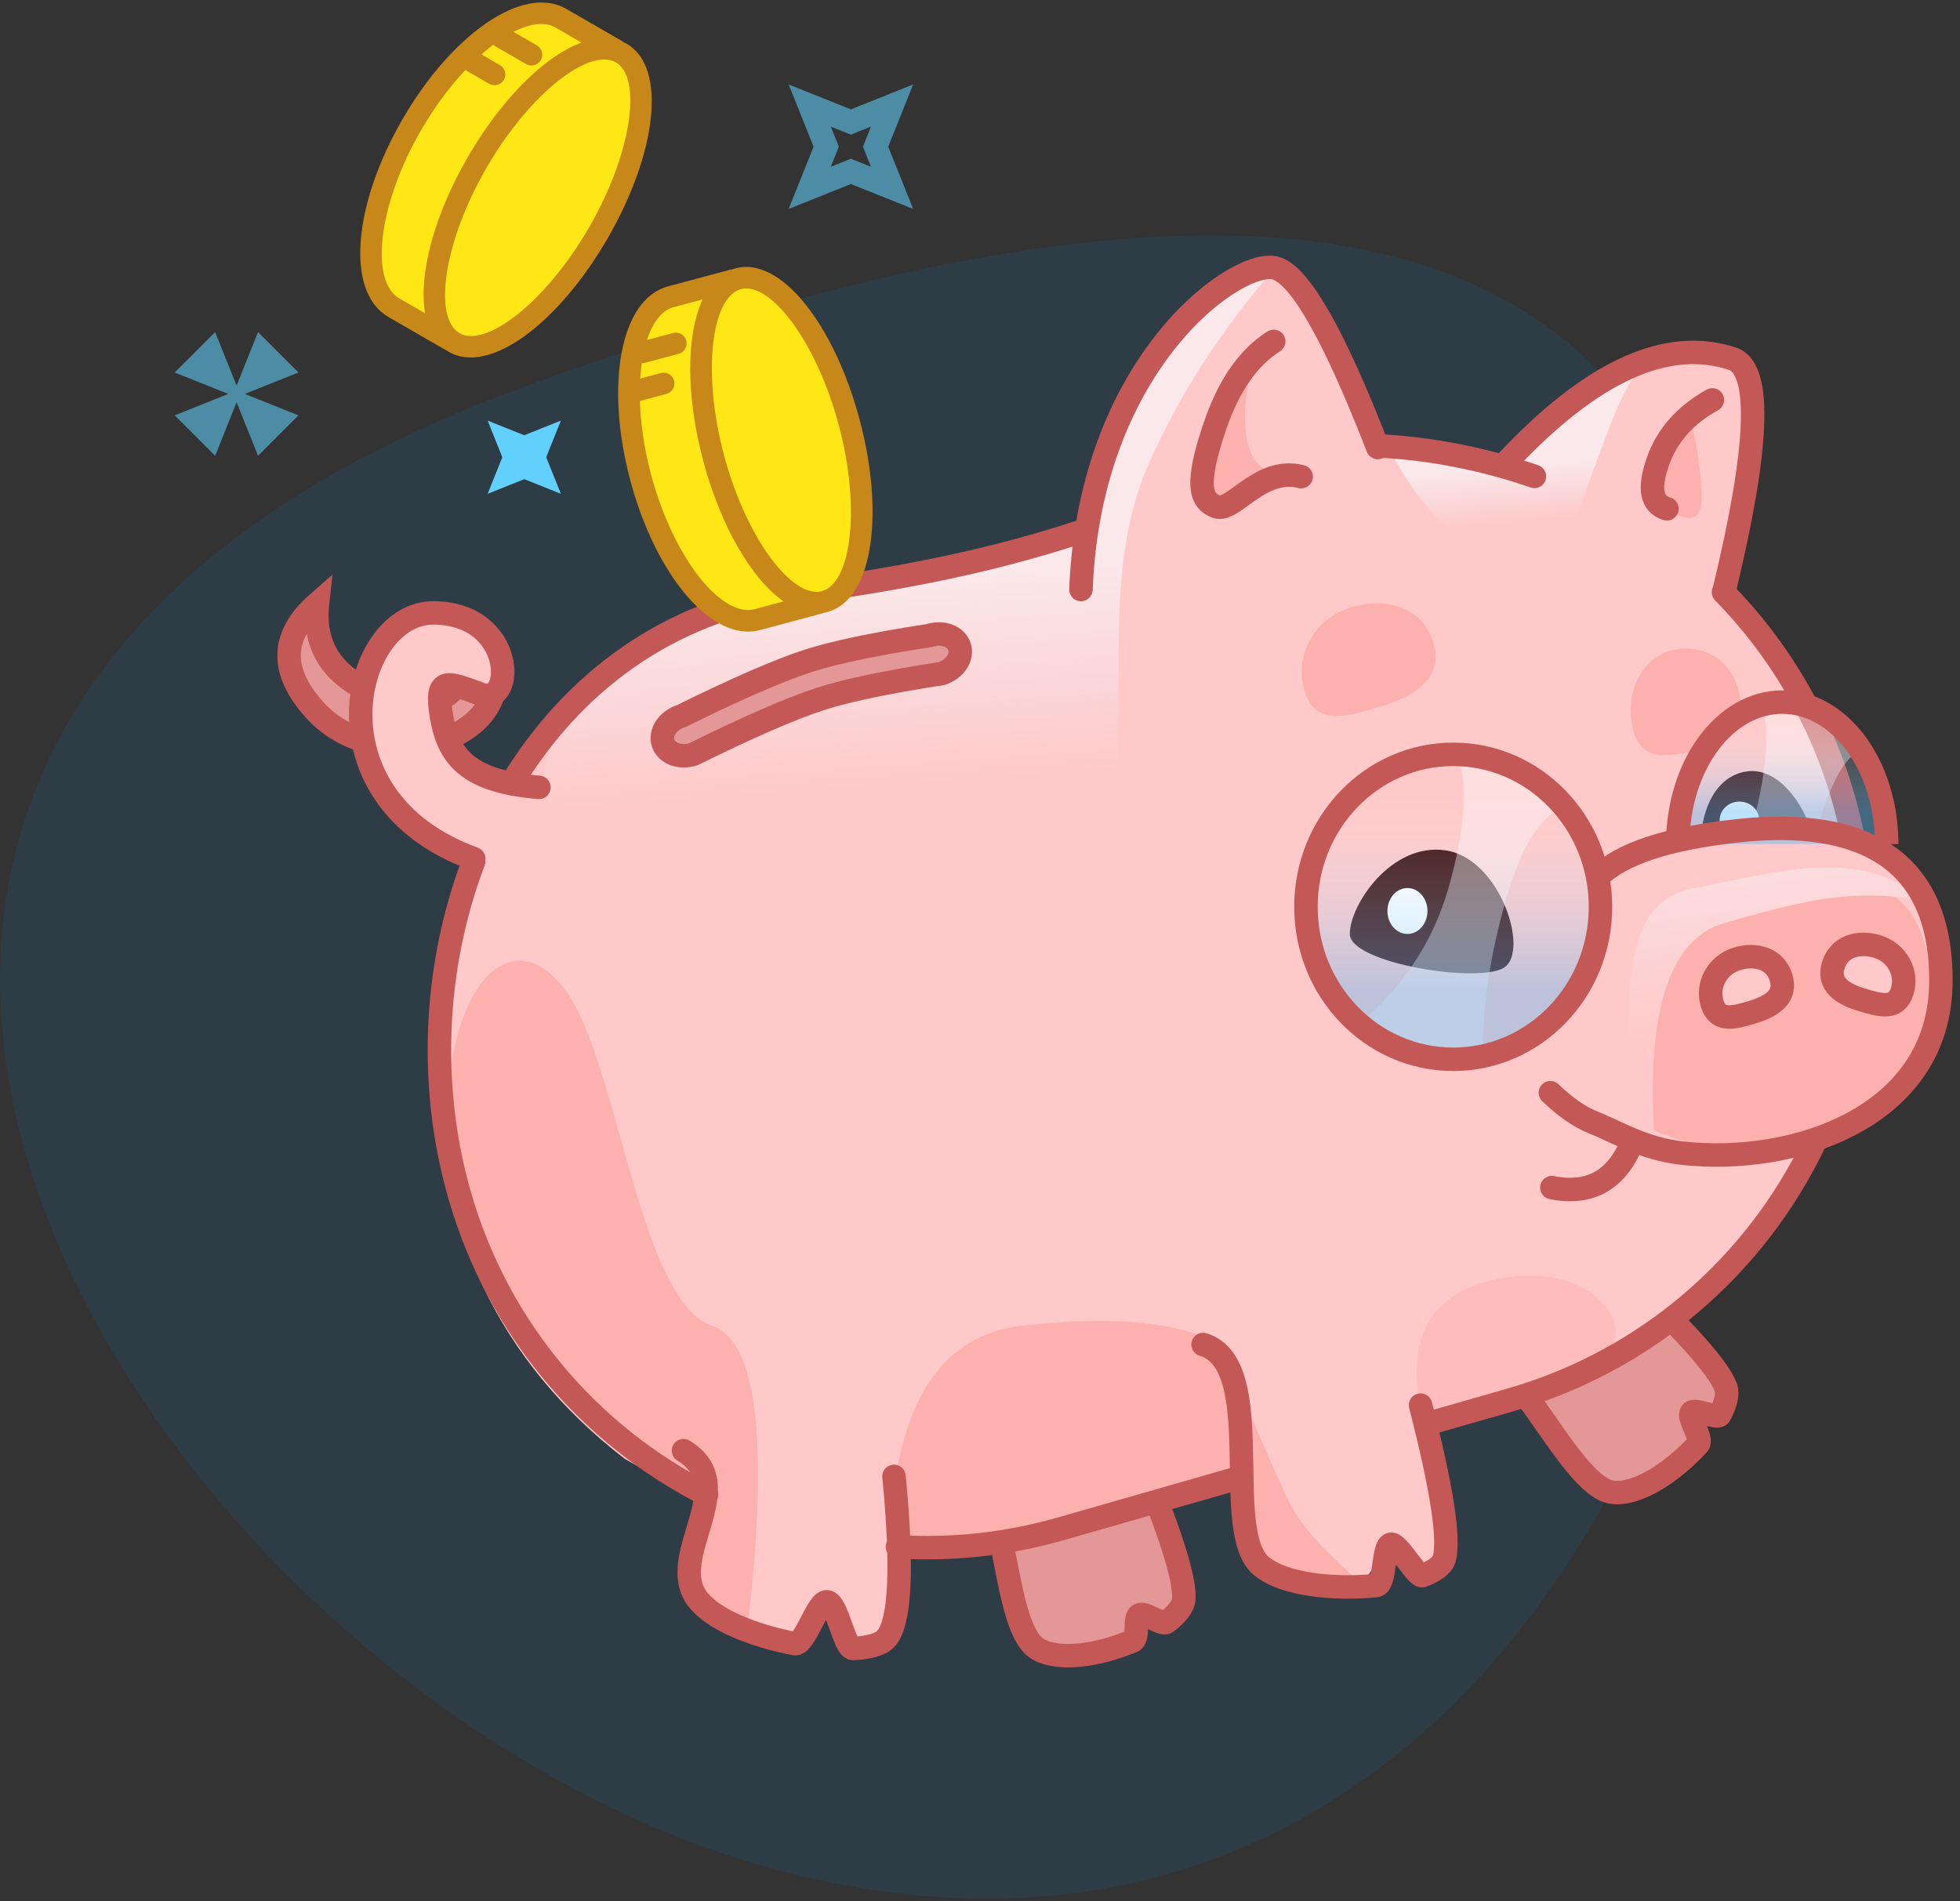 <?xml version="1.0" encoding="UTF-8"?>
<svg width="167px" height="162px" viewBox="0 0 167 162" version="1.1" xmlns="http://www.w3.org/2000/svg" xmlns:xlink="http://www.w3.org/1999/xlink">
    <rect x="0" y="0" width="167" height="162" fill="#333333" stroke="none"/>
    <!-- Generator: Sketch 61.2 (89653) - https://sketch.com -->
    <title>Artboard</title>
    <desc>Created with Sketch.</desc>
    <defs>
        <linearGradient x1="54.472%" y1="48.269%" x2="57.261%" y2="73.871%" id="linearGradient-1">
            <stop stop-color="#F8FCFF" offset="0%"></stop>
            <stop stop-color="#EDF8FF" stop-opacity="0" offset="100%"></stop>
        </linearGradient>
        <linearGradient x1="54.472%" y1="47.804%" x2="57.261%" y2="80.29%" id="linearGradient-2">
            <stop stop-color="#F8FCFF" offset="0%"></stop>
            <stop stop-color="#EDF8FF" stop-opacity="0" offset="100%"></stop>
        </linearGradient>
        <linearGradient x1="50%" y1="9.607%" x2="56.362%" y2="62.696%" id="linearGradient-3">
            <stop stop-color="#F8FCFF" offset="0%"></stop>
            <stop stop-color="#EDF8FF" stop-opacity="0" offset="100%"></stop>
        </linearGradient>
        <linearGradient x1="50%" y1="13.182%" x2="50%" y2="77.278%" id="linearGradient-4">
            <stop stop-color="#FFFFFF" stop-opacity="0" offset="0%"></stop>
            <stop stop-color="#5BB6F6" stop-opacity="0.404" offset="100%"></stop>
        </linearGradient>
        <linearGradient x1="50%" y1="0%" x2="50%" y2="77.278%" id="linearGradient-5">
            <stop stop-color="#FFFFFF" stop-opacity="0" offset="17.058%"></stop>
            <stop stop-color="#5BB6F6" stop-opacity="0.404" offset="100%"></stop>
        </linearGradient>
    </defs>
    <g id="Artboard" stroke="none" stroke-width="1" fill="none" fill-rule="evenodd">
        <g id="Group-3" transform="translate(0, -38)">
            <path d="M66.933,197.536 C120.365,211.165 149.51,160.49 149.51,114.79 C149.51,69.091 130.08,39.832 44.589,70.983 C-40.902,102.135 13.502,183.907 66.933,197.536 Z" id="Oval-Copy-17" fill="#0888E1" opacity="0.107"></path>
            <g id="Group-8" transform="translate(47.825, 41) rotate(90) translate(-47.825, -41) translate(6.825, 8)">
                <polygon id="Star-Copy-2" fill="#62D0FD" points="76.961 38.027 73.841 39.276 75.09 36.157 73.841 33.037 76.961 34.286 80.08 33.037 78.831 36.157 80.08 39.276"></polygon>
                <path d="M70.245,61.99 L68.077,62.858 L69.377,64.158 L70.245,61.99 Z M70.245,59.344 L69.377,57.175 L68.077,58.475 L70.245,59.344 Z M72.892,59.344 L75.06,58.475 L73.76,57.175 L72.892,59.344 Z M72.892,61.99 L73.76,64.158 L75.06,62.858 L72.892,61.99 Z" id="Star-Copy-6" stroke-opacity="0.566" stroke="#62D0FD" stroke-width="2"></path>
                <path d="M54.007,11.832 L52.603,8.325 L54.007,4.818 L50.5,6.222 L46.993,4.818 L48.397,8.325 L46.993,11.832 L50.5,10.428 L54.007,11.832 Z" id="Star-Copy-7" stroke-opacity="0.566" stroke="#62D0FD" stroke-width="2"></path>
            </g>
            <g id="Group-12" transform="translate(13.766, 34.034)">
                <path d="M128.051,113.927 C131.213,120.207 132.794,124.199 132.794,125.903 C132.794,126.516 132.3,127.229 131.501,127.936 C131.199,128.204 129.691,126.656 129.311,126.916 C128.84,127.238 129.479,129.363 128.925,129.653 C126.181,131.087 122.649,131.99 120.683,131.014 C117.152,129.261 117.05,114.402 112.206,114.402" id="Path-7-Copy-2" stroke="#C45857" stroke-width="2" fill="#E39796" stroke-linecap="round" transform="translate(122.5, 122.674) rotate(-20) translate(-122.5, -122.674) "></path>
                <path d="M82.608,127.542 C85.769,133.822 87.35,137.814 87.35,139.518 C87.35,140.144 86.835,140.876 86.004,141.598 C85.686,141.874 84.081,140.849 83.682,141.115 C83.163,141.463 83.827,143.098 83.214,143.405 C80.512,144.758 77.143,145.574 75.24,144.629 C71.708,142.876 71.606,128.017 66.762,128.017" id="Path-7-Copy-3" stroke="#C45857" stroke-width="2" fill="#E39796" stroke-linecap="round" transform="translate(77.056, 136.289) rotate(4) translate(-77.056, -136.289) "></path>
                <path d="M23.795,76.749 C19.802,90.571 21.833,102.958 29.889,113.909 L35.446,119.571 C32.639,122.171 31.371,124.19 31.641,125.627 C32.046,127.782 36.249,131.018 39.774,133.041 C40.397,133.399 42.397,130.005 43.095,130.369 C43.998,130.84 43.616,135.041 44.546,135.192 C46.965,135.584 49.281,134.261 50.497,127.934 C52.396,128.475 54.928,129.195 58.093,130.096 L79.665,130.116 C78.394,134.514 78.301,137.208 79.385,138.196 C81.012,139.679 84.545,142.259 86.716,141.857 C87.631,141.688 88.929,139.503 90.354,139.841 C92.31,140.304 94.376,143.213 94.849,141.578 C95.393,139.693 95.849,135.743 96.217,129.728 L112.769,129.34 L125.663,123.831 L134.951,115.912 C139.897,115.252 143.04,113.773 144.382,111.477 C145.126,110.205 147.806,108.895 148.831,106.634 C149.38,105.422 149.697,103.133 149.78,99.766 C149.649,98.408 149.291,97.286 148.706,96.399 C148.121,95.512 146.821,94.119 144.805,92.22 L144.428,80.216 L140.504,68.9 L144.853,60.959 L147.576,51.535 L144.323,48.569 L136.094,47.906 L125.46,53.399 L115.56,48.542 L114.213,38.979 L111.099,31.974 L103.636,32.909 L95.762,38.827 L88.969,48.113 L82.728,48.376 L56.409,47.005 L45.281,49.957 L36.457,55.605 L30.481,62.063 C28.201,64.314 25.973,69.21 23.795,76.749 Z" id="Path-17" fill="#FFC9C9" transform="translate(85.795, 87.023) rotate(-16) translate(-85.795, -87.023) "></path>
                <path d="M104.736,42.42 C109.638,52.224 117.481,53.205 119.442,50.263 C121.402,47.322 124.344,34.577 127.285,34.577 C125.324,34.577 121.076,37.518 114.54,43.401 C108.657,42.094 105.389,41.767 104.736,42.42 Z" id="Path-25" fill="url(#linearGradient-1)" opacity="0.618" style="mix-blend-mode: screen;"></path>
                <path d="M37.089,62.028 C32.187,67.911 28.265,73.793 41.991,77.714 C55.716,81.636 80.226,81.636 81.206,71.832 C82.187,62.028 80.226,52.224 84.147,43.401 C86.762,37.518 90.357,31.963 94.932,26.734 C88.396,28.695 84.147,32.943 82.187,39.479 C80.226,46.015 78.919,49.283 78.265,49.283 L57.677,54.185 C47.219,55.492 40.357,58.107 37.089,62.028 Z" id="Path-24" fill="url(#linearGradient-2)" opacity="0.618" style="mix-blend-mode: screen;"></path>
                <path d="M24.344,97.322 C25.324,85.558 31.206,82.616 35.128,89.479 C39.049,96.342 41.01,114.969 46.893,116.93 C50.814,118.237 51.795,127.061 49.834,143.401 L44.932,139.479 L46.893,131.636 C42.971,129.022 39.376,126.08 36.108,122.812 C31.206,117.911 23.363,109.087 24.344,97.322 Z" id="Path-23" fill="#FDB1AF"></path>
                <path d="M101.795,138.499 C98.792,135.908 96.831,133.62 95.912,131.636 C93.151,125.676 90.357,118.346 89.049,117.911 C86.108,116.93 82.187,115.95 73.363,116.93 C67.481,117.584 63.886,121.832 62.579,129.675 L63.559,135.558 L77.285,133.597 C85.128,130.982 89.703,129.675 91.01,129.675 C91.664,136.865 95.259,139.806 101.795,138.499 Z" id="Path-22" fill="#FDB1AF"></path>
                <path d="M122.383,119.871 C126.304,117.911 122.383,111.048 113.559,113.009 C107.677,114.316 105.716,118.564 107.677,125.754 L115.52,122.812 C117.481,122.159 119.768,121.178 122.383,119.871 Z" id="Path-21" fill="#FDB1AF" opacity="0.502"></path>
                <path d="M127.128,99.769 C126.652,89.62 128.665,83.903 133.167,82.616 C139.166,80.902 142.917,79.938 147.696,80.377 C147.809,80.466 147.92,80.559 148.028,80.656 C152.423,84.577 150.225,93.401 149.127,95.361 C148.028,97.322 142.535,102.224 137.041,102.224 C133.379,102.224 130.083,101.571 127.153,100.263 Z" id="Combined-Shape" fill="#FDB1AF"></path>
                <path d="M127.153,100.263 C125.688,99.61 124.956,97.322 124.956,93.401 C124.956,87.518 124.956,80.656 130.449,79.675 C135.943,78.695 144.932,75.754 149.834,80.656 C143.951,79.675 140.03,80.656 133.167,82.616 C128.592,83.924 126.587,89.806 127.153,100.263 Z" id="Path-18-Copy" fill="url(#linearGradient-3)" opacity="0.394" style="mix-blend-mode: screen;"></path>
                <path d="M102.576,64.353 C105.804,64.353 108.458,63.539 108.458,60.431 C108.458,57.323 105.841,55.529 102.612,55.529 C99.383,55.529 96.766,58.049 96.766,61.157 C96.766,64.265 99.347,64.353 102.576,64.353 Z" id="Oval" fill="#FDB1AF" transform="translate(102.612, 59.941) rotate(-17) translate(-102.612, -59.941) "></path>
                <path d="M129.689,68.077 C132.309,68.077 134.462,67.263 134.462,64.155 C134.462,61.047 132.338,59.253 129.718,59.253 C127.098,59.253 124.974,61.773 124.974,64.881 C124.974,67.989 127.069,68.077 129.689,68.077 Z" id="Oval-Copy" fill="#FDB1AF" transform="translate(129.718, 63.665) rotate(-11) translate(-129.718, -63.665) "></path>
                <g id="Group-7" transform="translate(20.712, 65.268) scale(-1, 1) rotate(-36) translate(-20.712, -65.268) translate(5.712, 52.268)" stroke="#C45857" stroke-linecap="round" stroke-width="2">
                    <g id="Group-6" transform="translate(14.868, 12.625) rotate(16) translate(-14.868, -12.625) translate(2.368, 3.125)">
                        <path d="M6.375,5.436 C6.375,10.525 14.333,14.808 20.221,11.684 C24.147,9.601 25.103,6.728 23.089,3.065 C22.177,6.776 19.562,8.631 15.244,8.631 C10.926,8.631 8.978,6.776 9.401,3.065 C7.383,1.253 6.375,2.044 6.375,5.436 Z" id="Path-4" fill="#E39796"></path>
                        <path d="M3.143,18.965 C18.29,18.965 20.044,2.703 13.465,0.432 C6.886,-1.839 4.29,5.586 7.332,5.586 C10.374,5.586 11.642,5.403 9.842,8.552 C8.041,11.7 5.662,12.878 7.10542736e-14,11.355" id="Path-3" fill="#FFC9C9"></path>
                    </g>
                </g>
                <path d="M140.649,69.2 C143.823,75.062 145.626,81.776 145.626,88.91 C145.626,90.091 145.576,91.261 145.479,92.418 M135.101,116.511 C127.51,125.012 116.466,130.363 104.173,130.363 C100.746,130.363 98.26,130.363 96.713,130.363 M80.408,130.363 C76.856,130.363 71.527,130.363 64.423,130.363 C59.566,130.363 54.904,129.528 50.572,127.993 M36.161,119.236 C28.045,111.668 22.97,100.882 22.97,88.91 C22.97,79.101 26.306,69.463 31.95,61.917 M36.89,56.408 C44.156,49.663 53.753,45.895 64.423,47.457 C73.879,48.841 81.603,49.451 89.373,49.148 M115.846,49.123 C120.112,50.583 124.151,52.664 127.884,55.278" id="Shape" stroke="#C45857" stroke-width="2" stroke-linecap="round" transform="translate(84.298, 88.735) rotate(-16) translate(-84.298, -88.735) "></path>
                <path d="M59.916,46.122 L58.811,52.045 L55.668,55.75 L50.487,57.235 L45.116,53.169 C42.412,47.434 41.044,44.505 41.01,44.381 C39.488,38.768 39.938,35.728 40.03,34.577 C40.733,25.721 47.129,30.645 47.873,28.695 C49.332,24.871 52.72,31.254 53.755,30.656 C55.806,29.47 57.735,34.194 59.544,44.826 L59.916,46.122 Z" id="Path-10" fill="#FFE715"></path>
                <path d="M66.303,60.366 C67.495,60.366 68.462,61.129 68.462,62.07 C68.462,63.011 67.495,63.773 66.303,63.773 C61.643,64.53 58.148,64.909 55.818,64.909 C53.207,64.909 49.289,64.53 44.066,63.773 C42.874,63.773 41.907,63.011 41.907,62.07 C41.907,61.129 42.874,60.366 44.066,60.366 C49.289,61.123 53.207,61.502 55.818,61.502 C58.148,61.502 61.643,61.123 66.303,60.366 Z" id="Rectangle-Copy-8" stroke="#C45857" stroke-width="2" fill="#E39796" stroke-linecap="round" transform="translate(55.185, 62.638) scale(1, -1) rotate(18) translate(-55.185, -62.638) "></path>
                <path d="M105.007,121.349 C108.844,127.629 110.762,131.621 110.762,133.325 C110.762,133.889 110.256,134.537 109.421,135.188 C109.014,135.504 106.592,133.121 106.05,133.428 C105.419,133.786 106.646,136.833 105.892,137.15 C102.588,138.54 98.409,139.395 96.065,138.436 C91.779,136.684 91.655,121.824 85.777,121.824" id="Path-7" stroke="#C45857" stroke-width="2" stroke-linecap="round" transform="translate(98.269, 130.097) rotate(17) translate(-98.269, -130.097) "></path>
                <path d="M62.407,129.776 C63.166,137.605 62.943,142.209 61.736,143.587 C61.292,144.094 60.265,144.369 58.927,144.441 C58.191,144.481 57.575,140.537 56.696,140.46 C55.879,140.387 54.806,144.189 53.94,144.024 C50.523,143.37 47.014,142.019 45.657,140.211 C42.914,136.559 49.453,130.584 44.47,127.58" id="Path-7-Copy" stroke="#C45857" stroke-width="2" stroke-linecap="round"></path>
                <path d="M48.888,26.831 C52.775,25.79 57.313,31.651 59.467,39.69 C61.621,47.729 60.621,55.074 56.735,56.115 C56.635,56.142 56.535,56.164 56.434,56.181 C56.389,56.203 56.341,56.22 56.291,56.234 L56.291,56.234 L51.004,57.651 C46.871,58.758 42.096,52.951 39.944,44.921 C37.793,36.891 39.025,29.474 43.157,28.367 L43.157,28.367 L48.444,26.95 C48.495,26.937 48.546,26.928 48.597,26.923 C48.691,26.889 48.789,26.858 48.888,26.831 Z M46.099,29.481 L43.633,30.142 C42.631,30.41 41.852,31.419 41.357,32.936 L43.582,32.341 C44.072,32.209 44.575,32.5 44.707,32.99 C44.838,33.48 44.547,33.984 44.057,34.115 L44.057,34.115 L41.161,34.891 C41.078,34.914 40.995,34.924 40.912,34.923 C40.854,35.337 40.81,35.773 40.782,36.227 L42.544,35.755 C43.034,35.624 43.538,35.915 43.669,36.405 C43.801,36.895 43.51,37.398 43.02,37.53 L43.02,37.53 L40.756,38.137 C40.814,40.068 41.123,42.22 41.719,44.445 C43.638,51.608 47.758,56.618 50.528,55.876 L50.528,55.876 L52.996,55.215 C50.246,53.284 47.637,48.785 46.156,43.256 C44.675,37.728 44.685,32.529 46.099,29.481 Z M57.692,40.165 C55.775,33.012 51.848,27.94 49.364,28.606 C46.879,29.272 46.014,35.627 47.931,42.781 C49.848,49.934 53.774,55.006 56.259,54.34 C58.744,53.674 59.609,47.319 57.692,40.165 Z" id="Combined-Shape-Copy" fill="#C88719" fill-rule="nonzero"></path>
                <g id="Group-11" transform="translate(29.114, 19.636) rotate(45) translate(-29.114, -19.636) translate(18.114, 3.636)">
                    <path d="M21.014,19.41 L19.909,25.334 L16.766,29.038 L11.585,30.524 L6.214,26.457 C3.51,20.723 2.142,17.794 2.108,17.67 C0.586,12.057 1.036,9.017 1.128,7.866 C1.831,-0.99 8.227,3.934 8.971,1.983 C10.43,-1.84 13.818,4.543 14.853,3.944 C16.903,2.759 18.833,7.482 20.642,18.115 L21.014,19.41 Z" id="Path-10-Copy" fill="#FFE715"></path>
                    <path d="M9.986,0.12 C13.873,-0.921 18.411,4.939 20.565,12.978 C22.719,21.018 21.719,28.362 17.833,29.404 C17.733,29.43 17.633,29.452 17.532,29.47 C17.487,29.492 17.439,29.509 17.389,29.522 L17.389,29.522 L12.102,30.939 C7.969,32.046 3.194,26.24 1.042,18.209 C-1.109,10.179 0.123,2.763 4.255,1.656 L4.255,1.656 L9.542,0.239 C9.593,0.225 9.644,0.216 9.694,0.211 C9.789,0.177 9.887,0.147 9.986,0.12 Z M7.197,2.77 L4.731,3.43 C3.729,3.699 2.95,4.707 2.455,6.225 L4.679,5.629 C5.17,5.498 5.673,5.789 5.805,6.279 C5.936,6.769 5.645,7.273 5.155,7.404 L5.155,7.404 L2.259,8.18 C2.176,8.202 2.093,8.212 2.01,8.211 C1.952,8.626 1.908,9.061 1.88,9.515 L3.642,9.044 C4.132,8.912 4.636,9.203 4.767,9.693 C4.899,10.183 4.608,10.687 4.118,10.818 L4.118,10.818 L1.854,11.425 C1.912,13.357 2.221,15.508 2.817,17.734 C4.736,24.896 8.856,29.907 11.626,29.164 L11.626,29.164 L14.093,28.504 C11.344,26.572 8.735,22.074 7.254,16.545 C5.773,11.017 5.783,5.817 7.197,2.77 Z M18.79,13.454 C16.873,6.3 12.946,1.229 10.462,1.895 C7.977,2.56 7.112,8.916 9.029,16.069 C10.945,23.223 14.872,28.295 17.357,27.629 C19.842,26.963 20.707,20.608 18.79,13.454 Z" id="Combined-Shape-Copy-2" fill="#C88719" fill-rule="nonzero"></path>
                </g>
                <g id="Group-10" transform="translate(97.505, 63.795)">
                    <path d="M3.738,19.757 C3.738,22.249 14.773,24.028 16.909,22.605 C19.045,21.181 16.553,13.349 11.925,12.637 C7.298,11.925 3.738,17.265 3.738,19.757 Z" id="Path-11" fill="#3E1111"></path>
                    <path d="M13.113,5.096 L17.035,5.096 L21.937,9.018 C19.976,9.671 18.342,12.286 17.035,16.861 C15.728,21.436 15.074,25.685 15.074,29.606 L9.192,29.606 L4.29,27.645 C8.211,24.377 10.826,20.456 12.133,15.881 C13.44,11.305 13.767,7.711 13.113,5.096 Z" id="Path-20" fill="#FFFFFF" opacity="0.387"></path>
                    <path d="M36.111,10.979 C38.786,9.391 43.133,12.228 42.974,10.979 C42.654,8.476 41.483,6.357 39.276,5.932 C36.64,5.424 34.488,8.358 33.723,10.699 C33.529,11.295 34.43,10.432 36.111,10.979 Z" id="Path-11-Copy" fill="#3E1111" transform="translate(38.338, 8.59) scale(-1, 1) translate(-38.338, -8.59) "></path>
                    <ellipse id="Oval" fill="#FFFFFF" cx="8.648" cy="17.799" rx="1.706" ry="1.958"></ellipse>
                    <ellipse id="Oval-Copy-9" fill="#FFFFFF" cx="36.937" cy="10.079" rx="1.691" ry="1.602"></ellipse>
                    <ellipse id="Oval" stroke="#C45857" stroke-width="2" fill="url(#linearGradient-4)" cx="12.548" cy="17.443" rx="12.548" ry="12.993"></ellipse>
                    <path d="M38.888,0.188 L42.81,0.188 L47.712,4.109 C46.215,4.114 44.813,6.403 43.505,10.979 C42.525,10.979 39.584,10.979 37.908,10.972 C39.215,6.397 39.542,2.802 38.888,0.188 Z" id="Path-20" fill="#FFFFFF" opacity="0.387"></path>
                    <path d="M49.481,12.103 C49.481,5.419 45.496,0 40.581,0 C35.666,0 31.682,5.419 31.682,12.103" id="Shape" stroke="#C45857" stroke-width="2" fill="url(#linearGradient-5)"></path>
                    <path d="M24.878,14.9 C26.839,12.939 30.76,11.632 36.643,10.979 C45.466,9.998 54.103,11.959 54.103,23.724 C54.103,35.488 41.379,39.498 32.027,38.43 C28.728,38.053 26.47,36.603 24.501,35.827 C23.333,35.367 22.107,34.519 20.825,33.284" id="Path-12" stroke="#C45857" stroke-width="2" stroke-linecap="round"></path>
                    <path d="M27.819,37.449 C26.512,40.717 24.224,42.024 20.956,41.371" id="Path-19" stroke="#C45857" stroke-width="2" stroke-linecap="round"></path>
                </g>
                <g id="Group-9" transform="translate(130.621, 83.606)" fill="#FFC9C9" stroke="#C45857" stroke-width="2">
                    <path d="M4.277,6.691 C6.006,6.691 7.427,6.255 7.427,4.591 C7.427,2.926 6.025,1.965 4.296,1.965 C2.567,1.965 1.165,3.315 1.165,4.979 C1.165,6.644 2.547,6.691 4.277,6.691 Z" id="Oval" transform="translate(4.296, 4.328) rotate(-17) translate(-4.296, -4.328) "></path>
                    <path d="M14.866,5.645 C16.596,5.645 18.017,5.209 18.017,3.544 C18.017,1.88 16.615,0.919 14.886,0.919 C13.157,0.919 11.755,2.268 11.755,3.933 C11.755,5.597 13.137,5.645 14.866,5.645 Z" id="Oval-Copy-3" transform="translate(14.886, 3.282) scale(-1, 1) rotate(-17) translate(-14.886, -3.282) "></path>
                </g>
                <path d="M82.936,58.01 C77.272,39.23 86.513,26.71 89.792,26.71 C91.978,26.71 96.351,30.585 102.909,38.336" id="Path-13" stroke="#C45857" stroke-width="2" stroke-linecap="round" transform="translate(92.024, 42.36) rotate(19) translate(-92.024, -42.36) "></path>
                <path d="M92.971,34.577 C91.664,40.46 92.317,43.728 94.932,44.381 C93.951,45.361 89.049,49.283 89.049,44.381 C89.049,41.113 90.357,37.845 92.971,34.577 Z" id="Path-26" fill="#FDB1AF"></path>
                <path d="M92.236,33.232 C90.646,35.219 89.851,38.001 89.851,41.578 C89.851,46.944 90.745,48.137 92.236,48.137 C93.726,48.137 94.62,43.665 98.198,43.367" id="Path-14" stroke="#C45857" stroke-width="2" stroke-linecap="round" transform="translate(94.024, 40.684) rotate(19) translate(-94.024, -40.684) "></path>
                <path d="M115.68,47.126 C120.044,37.346 125.208,32.456 131.17,32.456 C133.753,32.655 135.631,38.923 136.803,51.259" id="Path-15" stroke="#C45857" stroke-width="2" stroke-linecap="round" transform="translate(126.241, 41.858) rotate(19) translate(-126.241, -41.858) "></path>
                <path d="M128.265,47.322 C130.226,48.629 131.206,48.303 131.206,46.342 C131.206,44.381 130.879,42.094 130.226,39.479 L127.285,45.361 L128.265,47.322 Z" id="Path-27" fill="#FDB1AF"></path>
                <path d="M130.576,37.333 C128.787,39.32 127.893,41.507 127.893,43.891 C127.893,46.276 128.574,47.435 129.936,47.367" id="Path-16" stroke="#C45857" stroke-width="2" stroke-linecap="round" transform="translate(129.234, 42.351) rotate(19) translate(-129.234, -42.351) "></path>
            </g>
        </g>
    </g>
</svg>